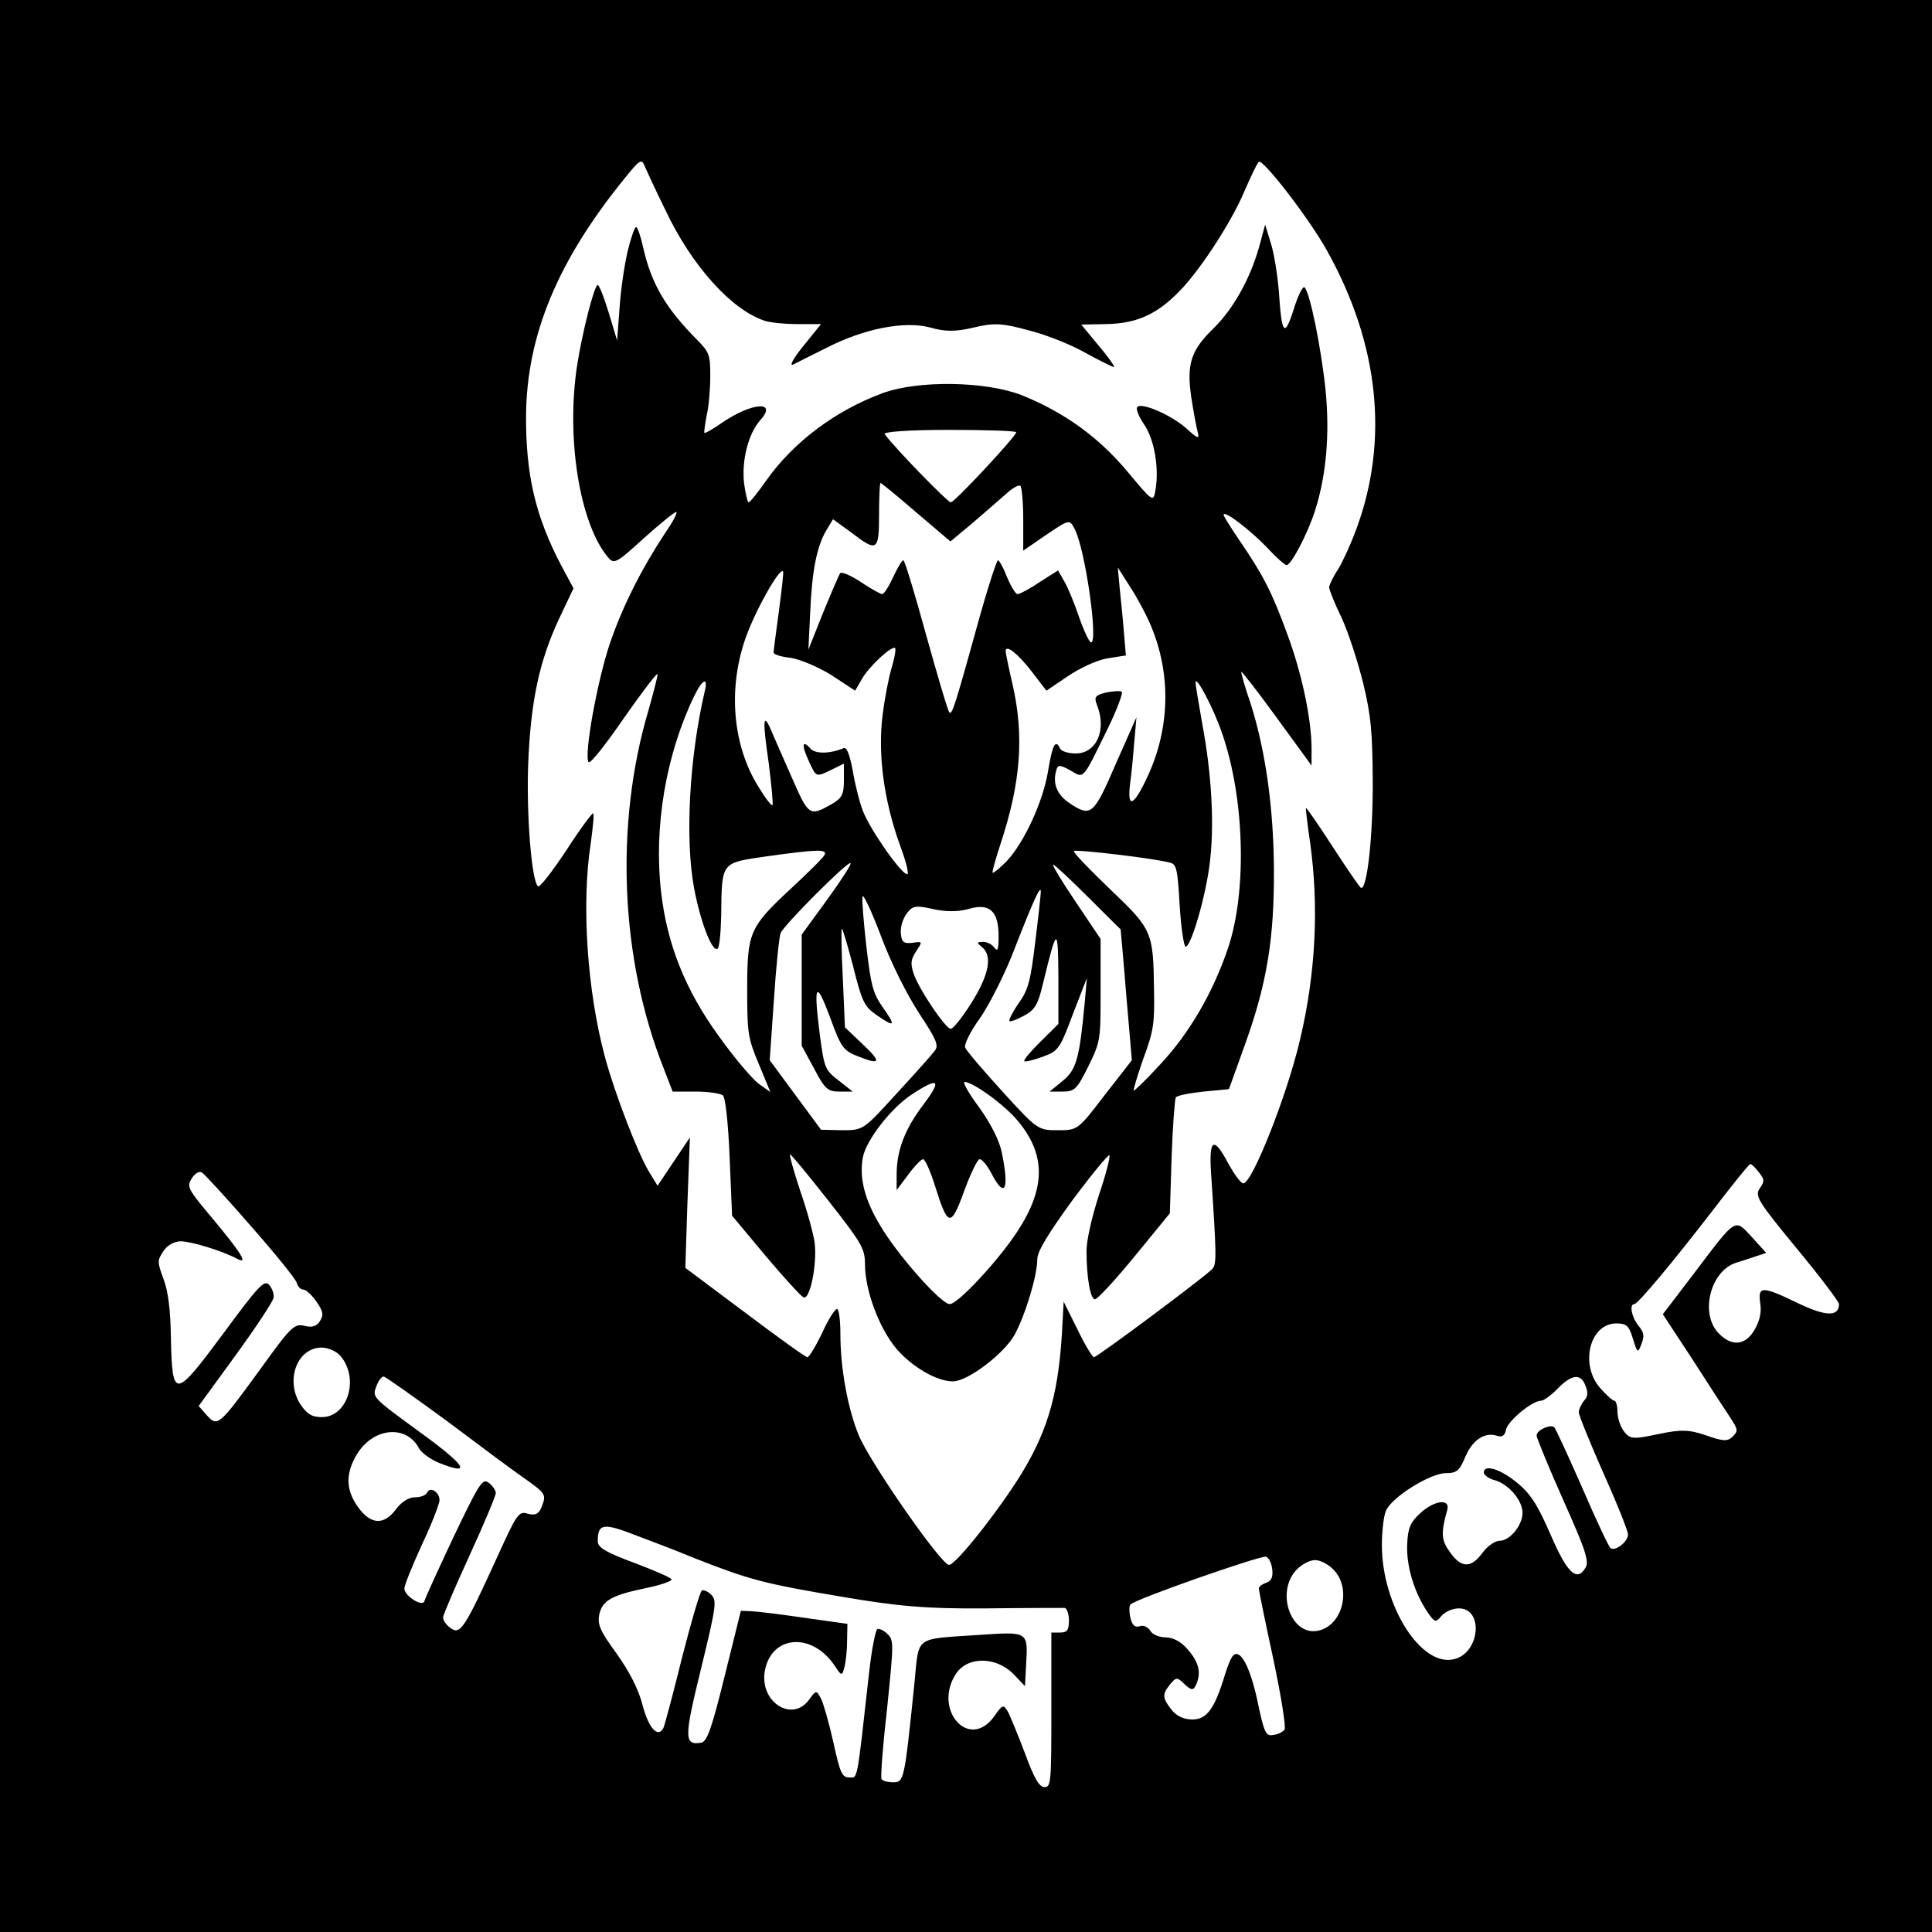 <?xml version="1.0" standalone="no"?>
<!DOCTYPE svg PUBLIC "-//W3C//DTD SVG 20010904//EN"
 "http://www.w3.org/TR/2001/REC-SVG-20010904/DTD/svg10.dtd">
<svg version="1.0" xmlns="http://www.w3.org/2000/svg"
 width="500pt" height="500pt" viewBox="0 0 500 500"
 preserveAspectRatio="xMidYMid meet">
<g transform="translate(0,500) scale(0.091,-0.125)"
fill="#000000" stroke="none">
<path d="M0 2000 l0 -2000 2750 0 2750 0 0 2000 0 2000 -2750 0 -2750 0 0
-2000z m1893 1564 c75 -115 187 -205 281 -228 16 -4 59 -7 95 -7 l66 0 -50
-45 c-28 -25 -41 -42 -30 -39 11 4 54 20 96 35 107 40 222 56 294 42 43 -9 73
-9 125 0 57 10 81 9 156 -6 49 -9 122 -30 162 -47 40 -16 77 -29 80 -29 4 0
-15 20 -43 44 l-50 44 70 1 c81 1 137 17 198 60 61 41 158 149 196 215 18 30
36 58 41 61 11 7 143 -117 194 -184 148 -193 177 -393 83 -577 -14 -28 -37
-65 -51 -82 -15 -16 -26 -34 -26 -38 0 -5 16 -34 36 -64 19 -30 46 -91 61
-135 22 -67 26 -99 27 -200 1 -114 -16 -230 -34 -223 -4 2 -40 40 -80 85 -41
46 -75 82 -76 80 -1 -1 4 -33 12 -72 25 -131 16 -269 -28 -405 -37 -117 -137
-300 -162 -300 -7 0 -25 18 -42 40 -42 58 -56 53 -50 -17 16 -174 16 -190 4
-200 -20 -16 -328 -183 -337 -183 -4 0 -26 26 -47 58 l-39 57 -3 -40 c-9 -143
-38 -221 -116 -315 -66 -78 -188 -190 -207 -190 -22 0 -221 208 -256 267 -31
54 -53 138 -53 211 0 28 -4 52 -10 52 -5 0 -25 -22 -42 -50 -18 -27 -37 -50
-42 -50 -5 0 -85 42 -178 93 l-169 92 6 135 7 135 -46 -50 -46 -50 -25 30
c-31 37 -97 162 -124 235 -51 137 -68 317 -41 444 6 32 10 60 7 62 -2 2 -37
-32 -76 -76 -40 -44 -76 -78 -81 -75 -18 11 -33 145 -28 251 7 131 31 214 88
303 l41 63 -34 46 c-74 102 -102 189 -101 312 2 167 91 322 284 494 40 36 45
38 54 21 6 -10 32 -51 59 -91z m3109 -1991 c16 -15 17 -18 3 -33 -15 -16 -7
-26 105 -125 66 -58 120 -110 120 -115 0 -26 -36 -26 -114 1 -105 37 -117 37
-110 1 4 -19 -1 -36 -16 -55 -26 -33 -66 -36 -104 -6 -52 41 -21 129 53 145
14 3 39 9 55 13 l29 7 -41 33 c-50 39 -42 42 -167 -78 l-86 -82 83 -92 c45
-51 93 -105 107 -120 24 -27 25 -29 9 -41 -15 -11 -28 -10 -75 2 -48 12 -71
13 -136 3 -71 -11 -81 -11 -98 5 -10 9 -19 28 -19 41 0 12 -4 23 -9 23 -5 0
-23 12 -40 26 -59 49 -30 134 46 134 29 0 36 -5 47 -32 13 -30 14 -30 24 -11
9 17 8 24 -8 38 -20 18 -27 45 -12 45 10 0 112 89 225 196 55 52 101 94 105
94 3 0 14 -7 24 -17z m-4289 -111 c69 -57 128 -110 131 -118 3 -8 11 -14 19
-14 7 0 24 -11 37 -25 19 -20 21 -27 10 -40 -9 -11 -23 -14 -44 -10 -29 5 -38
-1 -126 -90 -117 -117 -121 -120 -152 -95 l-23 19 105 105 c58 58 106 111 108
119 2 8 -4 20 -13 27 -13 11 -31 -3 -130 -101 -139 -136 -145 -137 -149 -9 -1
59 -8 97 -21 122 -18 36 -18 38 0 58 11 12 31 20 49 20 30 0 119 -20 160 -36
33 -13 14 10 -67 81 -74 64 -77 68 -61 86 10 11 22 15 29 11 8 -4 70 -53 138
-110z m255 -269 c55 -47 21 -127 -53 -127 -29 0 -43 7 -62 28 -42 50 -7 116
62 116 18 0 42 -8 53 -17z m303 -135 c93 -51 191 -104 219 -118 62 -32 64 -34
51 -59 -9 -16 -18 -19 -40 -15 -26 6 -31 0 -89 -93 -91 -145 -103 -158 -130
-144 -12 6 -22 16 -22 22 0 5 34 63 75 128 41 65 75 124 75 130 0 5 -9 15 -20
21 -18 10 -27 -1 -100 -112 -44 -68 -81 -127 -83 -133 -5 -13 -57 11 -57 26 0
7 23 48 50 91 28 43 50 85 50 92 0 17 -27 29 -35 16 -4 -6 -19 -10 -35 -10
-18 0 -39 -10 -54 -25 -34 -33 -71 -32 -107 4 -36 36 -37 70 -4 110 47 56 141
62 177 12 7 -9 32 -22 54 -29 99 -29 81 -7 -54 64 -135 72 -134 71 -121 95 5
10 14 19 20 19 5 0 86 -42 180 -92z m3238 73 c8 -14 7 -22 -4 -31 -8 -7 -15
-18 -15 -24 0 -6 32 -63 70 -126 39 -63 70 -120 70 -127 0 -15 -37 -36 -50
-28 -5 3 -42 60 -81 126 -40 66 -75 122 -79 124 -11 7 -50 -6 -50 -17 0 -5 34
-65 76 -134 64 -104 74 -127 63 -140 -25 -30 -52 -11 -100 70 -37 62 -58 85
-96 107 -47 28 -93 38 -93 20 0 -5 15 -13 33 -16 39 -9 77 -42 77 -67 0 -26
-36 -58 -65 -58 -13 0 -35 -11 -49 -25 -32 -32 -60 -32 -92 1 -25 25 -27 39
-8 88 9 24 -37 20 -77 -7 -28 -19 -35 -30 -37 -64 -3 -45 20 -100 58 -141 20
-21 23 -22 39 -8 10 9 32 16 50 16 71 0 60 -92 -13 -105 -94 -18 -206 111
-206 236 0 28 5 59 11 70 14 28 126 79 171 79 31 0 39 5 56 35 21 35 56 51 91
42 13 -3 21 1 24 13 5 18 74 60 100 60 7 0 28 11 47 25 40 30 66 32 79 6z
m-2696 -311 c40 -11 113 -31 162 -46 157 -45 200 -53 412 -79 167 -21 249 -26
418 -25 116 1 216 1 223 1 6 -1 12 -12 12 -26 0 -20 -5 -25 -25 -25 l-25 0 0
-160 c0 -153 -1 -160 -20 -160 -14 0 -29 18 -54 68 -19 37 -41 75 -48 86 -14
18 -16 18 -41 -8 -72 -72 -176 16 -107 90 34 35 112 34 161 -1 l34 -26 3 42
c6 72 8 71 -135 64 -184 -9 -169 -1 -182 -97 -29 -206 -30 -208 -61 -208 -16
0 -31 3 -33 7 -3 5 4 71 16 147 19 135 19 140 1 153 -10 7 -23 12 -29 10 -5
-2 -16 -42 -23 -88 -36 -234 -32 -219 -57 -219 -20 0 -26 9 -45 73 -12 39 -28
80 -35 90 -13 18 -14 18 -34 -2 -48 -48 -141 -5 -126 59 18 75 135 82 200 10
18 -20 20 -20 26 -3 4 10 8 34 8 54 l1 37 -117 12 c-65 7 -133 13 -152 14
l-34 1 -46 -135 c-37 -109 -50 -135 -66 -138 -50 -6 -50 9 -1 154 43 129 45
140 29 152 -9 7 -22 11 -27 9 -5 -2 -30 -64 -56 -138 -25 -74 -49 -139 -53
-146 -15 -23 -43 -1 -60 48 -12 33 -37 68 -73 105 -46 46 -55 60 -50 80 8 30
34 41 133 56 40 6 73 14 73 18 0 3 -47 18 -105 34 -82 22 -105 32 -105 45 0
37 15 39 113 11z m1805 -68 c3 -17 -2 -25 -17 -29 -12 -3 -21 -8 -21 -12 0 -3
18 -68 41 -145 22 -76 37 -142 32 -147 -5 -5 -19 -10 -32 -11 -21 -3 -26 4
-45 71 -21 70 -48 107 -68 94 -6 -3 -17 -22 -25 -42 -29 -69 -51 -91 -92 -91
-24 0 -45 7 -59 20 -27 25 -27 32 -4 53 17 15 20 15 41 0 19 -13 25 -13 32 -2
16 25 9 47 -22 73 -19 17 -43 26 -64 26 -18 0 -38 6 -44 14 -7 8 -20 12 -30 9
-13 -3 -21 2 -26 17 -4 12 -4 25 0 28 9 10 366 101 385 99 8 -1 16 -13 18 -25z
m176 -3 c50 -39 24 -114 -44 -125 -77 -13 -123 78 -64 125 15 12 39 21 54 21
15 0 39 -9 54 -21z"/>
<path d="M1785 3480 c-9 -28 -20 -81 -23 -118 l-7 -67 -24 58 c-13 31 -27 57
-31 57 -10 0 -45 -101 -59 -168 -31 -149 7 -323 86 -394 19 -17 23 -16 103 37
46 30 88 55 93 55 5 0 -8 -19 -30 -42 -68 -75 -121 -151 -158 -229 -36 -77
-75 -233 -61 -247 5 -4 50 38 102 93 52 54 94 94 94 89 0 -6 -12 -39 -26 -75
-96 -236 -80 -514 43 -740 l26 -49 66 0 c36 0 71 -4 77 -8 7 -4 15 -57 19
-128 l7 -121 94 -82 c52 -45 101 -84 109 -87 18 -7 39 67 32 112 -3 18 -21 66
-41 108 -19 42 -32 76 -29 76 3 0 52 -43 109 -96 95 -88 104 -99 104 -132 0
-54 41 -133 90 -175 44 -37 114 -67 160 -67 42 0 145 57 175 96 31 41 65 123
65 157 0 16 31 53 100 122 55 54 103 96 105 93 3 -3 -10 -40 -30 -83 -20 -45
-35 -93 -35 -115 0 -55 11 -100 24 -100 7 0 58 40 113 89 l100 89 5 116 c3 64
9 120 12 124 4 4 40 9 79 12 l72 5 46 93 c62 126 83 218 82 362 -1 128 -24
247 -67 345 -15 31 -26 60 -26 64 0 3 45 -39 100 -94 l100 -100 0 35 c0 61
-28 157 -69 237 -44 88 -70 124 -135 193 -25 27 -46 51 -46 54 0 11 75 -31
124 -68 25 -20 50 -36 55 -36 13 0 60 65 81 113 32 73 42 158 30 248 -12 87
-45 205 -60 214 -5 3 -19 -17 -31 -46 -26 -59 -34 -52 -42 38 -4 35 -14 80
-23 100 l-16 38 -17 -46 c-26 -67 -74 -129 -130 -169 -64 -45 -77 -74 -63
-143 6 -28 14 -60 18 -71 6 -16 1 -15 -32 7 -43 28 -129 55 -140 44 -4 -4 5
-20 20 -36 29 -31 43 -90 32 -136 -6 -25 -7 -25 -80 39 -83 72 -181 123 -301
158 -103 29 -294 31 -395 4 -134 -36 -253 -101 -330 -180 -24 -25 -47 -46 -51
-46 -3 0 -9 18 -13 40 -7 47 12 102 46 130 51 41 -24 37 -108 -5 -26 -13 -49
-23 -51 -21 -1 1 2 18 7 37 6 18 10 55 10 81 0 43 -3 49 -37 74 -90 66 -131
117 -154 192 -7 23 -16 42 -20 42 -4 0 -15 -23 -24 -50z m1105 -375 c0 -8
-175 -145 -186 -145 -9 0 -156 110 -188 141 -6 5 67 9 182 9 106 0 192 -2 192
-5z m-284 -166 l97 -60 61 37 c34 21 76 48 95 60 19 13 38 21 43 18 4 -3 8
-34 8 -69 l0 -65 66 33 c65 32 66 32 80 12 30 -40 68 -235 47 -235 -5 0 -20
23 -34 52 -13 28 -32 62 -42 74 l-18 23 -52 -24 c-28 -14 -57 -25 -63 -25 -6
0 -19 16 -30 35 -10 19 -22 35 -26 35 -3 0 -25 -48 -48 -107 -75 -197 -82
-213 -90 -208 -4 2 -33 74 -66 160 -32 85 -61 155 -65 155 -4 0 -17 -16 -29
-35 -12 -19 -26 -35 -31 -35 -5 0 -32 11 -61 25 -29 14 -55 22 -59 18 -4 -5
-26 -42 -49 -83 l-41 -75 5 75 c5 88 19 139 46 172 l19 23 51 -27 c75 -42 80
-39 80 37 0 36 2 65 4 65 3 0 48 -27 102 -61z m-391 -205 c-8 -43 -15 -82 -15
-85 0 -4 22 -9 49 -11 26 -3 79 -19 116 -36 l67 -32 19 24 c21 27 87 71 95 64
2 -3 -2 -21 -10 -40 -8 -19 -20 -63 -26 -99 -14 -81 4 -177 49 -268 17 -33 27
-61 21 -61 -17 0 -106 93 -126 131 -10 19 -23 57 -29 84 -9 34 -17 49 -26 46
-39 -12 -81 -12 -94 -1 -24 20 -26 7 -4 -27 20 -32 20 -32 60 -18 l39 14 0
-34 c0 -30 -5 -37 -35 -50 -64 -26 -65 -25 -116 60 -27 44 -53 88 -59 98 -20
32 -21 13 -4 -72 8 -46 13 -85 11 -88 -3 -2 -21 15 -40 38 -73 85 -87 201 -38
305 26 56 98 150 108 141 2 -2 -4 -39 -12 -83z m1059 -31 c57 -100 53 -211
-10 -310 -40 -63 -59 -69 -50 -15 4 20 9 60 12 87 l6 50 -59 -97 c-63 -106
-70 -111 -133 -80 -34 17 -47 40 -36 67 4 12 10 12 40 0 40 -17 33 -22 106 86
27 40 45 76 40 77 -6 2 -27 1 -46 -2 -30 -6 -33 -9 -24 -26 28 -52 -2 -100
-61 -100 -21 0 -41 5 -44 10 -13 21 -22 8 -34 -45 -14 -64 -68 -149 -118 -188
-20 -15 -38 -25 -40 -24 -2 2 9 30 23 61 57 126 67 222 34 328 -11 34 -20 66
-20 70 0 15 36 -6 76 -44 l40 -38 61 30 c34 17 85 34 113 37 l52 6 -6 51 c-3
28 -9 69 -12 91 l-5 40 35 -40 c20 -22 47 -59 60 -82z m-1270 -135 c-44 -138
-56 -306 -30 -407 18 -70 52 -134 67 -125 5 3 9 33 10 67 2 114 -2 110 129
124 148 15 173 15 165 3 -4 -6 -47 -37 -96 -70 -118 -80 -124 -90 -124 -210 0
-89 2 -99 33 -153 l33 -58 -33 17 c-17 9 -69 53 -113 98 -96 96 -148 191 -165
300 -21 134 14 283 93 403 25 38 42 43 31 11z m1471 -85 c65 -135 72 -329 17
-447 -43 -92 -110 -176 -194 -241 -39 -31 -72 -54 -74 -53 -1 2 11 32 28 67
28 55 32 72 30 139 -2 123 -4 127 -125 211 -59 41 -105 76 -103 79 5 4 229
-15 273 -24 19 -3 22 -13 28 -89 4 -47 12 -85 17 -85 15 0 56 101 68 170 14
78 7 184 -21 292 -10 42 -19 80 -19 85 1 16 51 -53 75 -104z m-1123 -346 l-72
-72 0 -115 0 -115 35 -47 c31 -43 39 -48 73 -48 l37 0 -40 23 c-38 21 -41 26
-53 92 -19 108 -12 118 28 40 32 -64 38 -70 80 -82 65 -19 68 -12 12 26 l-49
34 -6 101 c-4 55 -5 101 -3 103 2 2 16 -33 32 -77 25 -73 32 -84 66 -101 53
-27 57 -24 19 15 -28 29 -34 45 -47 126 -8 51 -13 97 -11 104 2 6 26 -31 53
-83 28 -55 74 -121 108 -159 49 -54 56 -66 45 -77 -8 -8 -57 -48 -109 -89 -95
-76 -95 -76 -155 -76 l-60 1 -73 72 -73 72 12 125 c6 69 15 131 19 138 8 16
193 151 199 145 3 -2 -27 -36 -67 -76z m742 6 c50 -36 92 -67 93 -67 0 -1 8
-62 16 -136 l16 -135 -77 -72 c-77 -73 -77 -73 -134 -73 -56 0 -58 1 -157 80
-55 44 -103 85 -106 91 -4 6 14 33 43 62 27 29 71 92 97 142 54 101 75 134 75
119 0 -6 -7 -53 -16 -105 -13 -80 -20 -99 -47 -126 -17 -18 -29 -35 -26 -37 2
-2 21 3 41 11 31 12 40 23 54 66 40 120 43 121 44 14 l0 -97 -50 -36 c-28 -20
-49 -38 -47 -41 2 -2 26 2 52 9 45 12 49 16 86 88 l40 75 -6 -50 c-15 -117
-24 -140 -63 -163 l-37 -22 37 0 c34 0 41 5 73 52 35 52 35 54 35 158 l0 106
-71 77 c-39 42 -68 77 -64 77 4 0 48 -30 99 -67z m-340 -25 c60 13 86 -4 86
-56 0 -28 -3 -33 -12 -24 -7 7 -21 12 -33 12 -18 -1 -18 -1 -2 -11 30 -18 20
-57 -30 -115 -26 -30 -52 -54 -59 -54 -15 0 -91 82 -106 115 -9 21 -8 28 8 46
18 20 18 20 -11 17 -24 -2 -31 1 -33 19 -2 12 5 30 16 41 17 17 26 18 75 10
36 -6 72 -6 101 0z m-128 -405 c-53 -51 -76 -95 -76 -145 l0 -32 33 32 c18 18
37 32 42 32 6 0 21 -25 34 -55 37 -86 45 -87 83 -11 18 36 38 66 44 66 7 0 22
-13 34 -30 38 -53 51 -33 29 44 -7 25 -30 58 -64 93 -30 29 -48 53 -42 53 24
0 115 -48 152 -81 80 -70 79 -139 -2 -229 -55 -61 -169 -150 -192 -150 -25 0
-150 103 -198 163 -44 53 -60 99 -49 141 9 35 80 102 139 130 77 37 87 31 33
-21z"/>
</g>
</svg>
